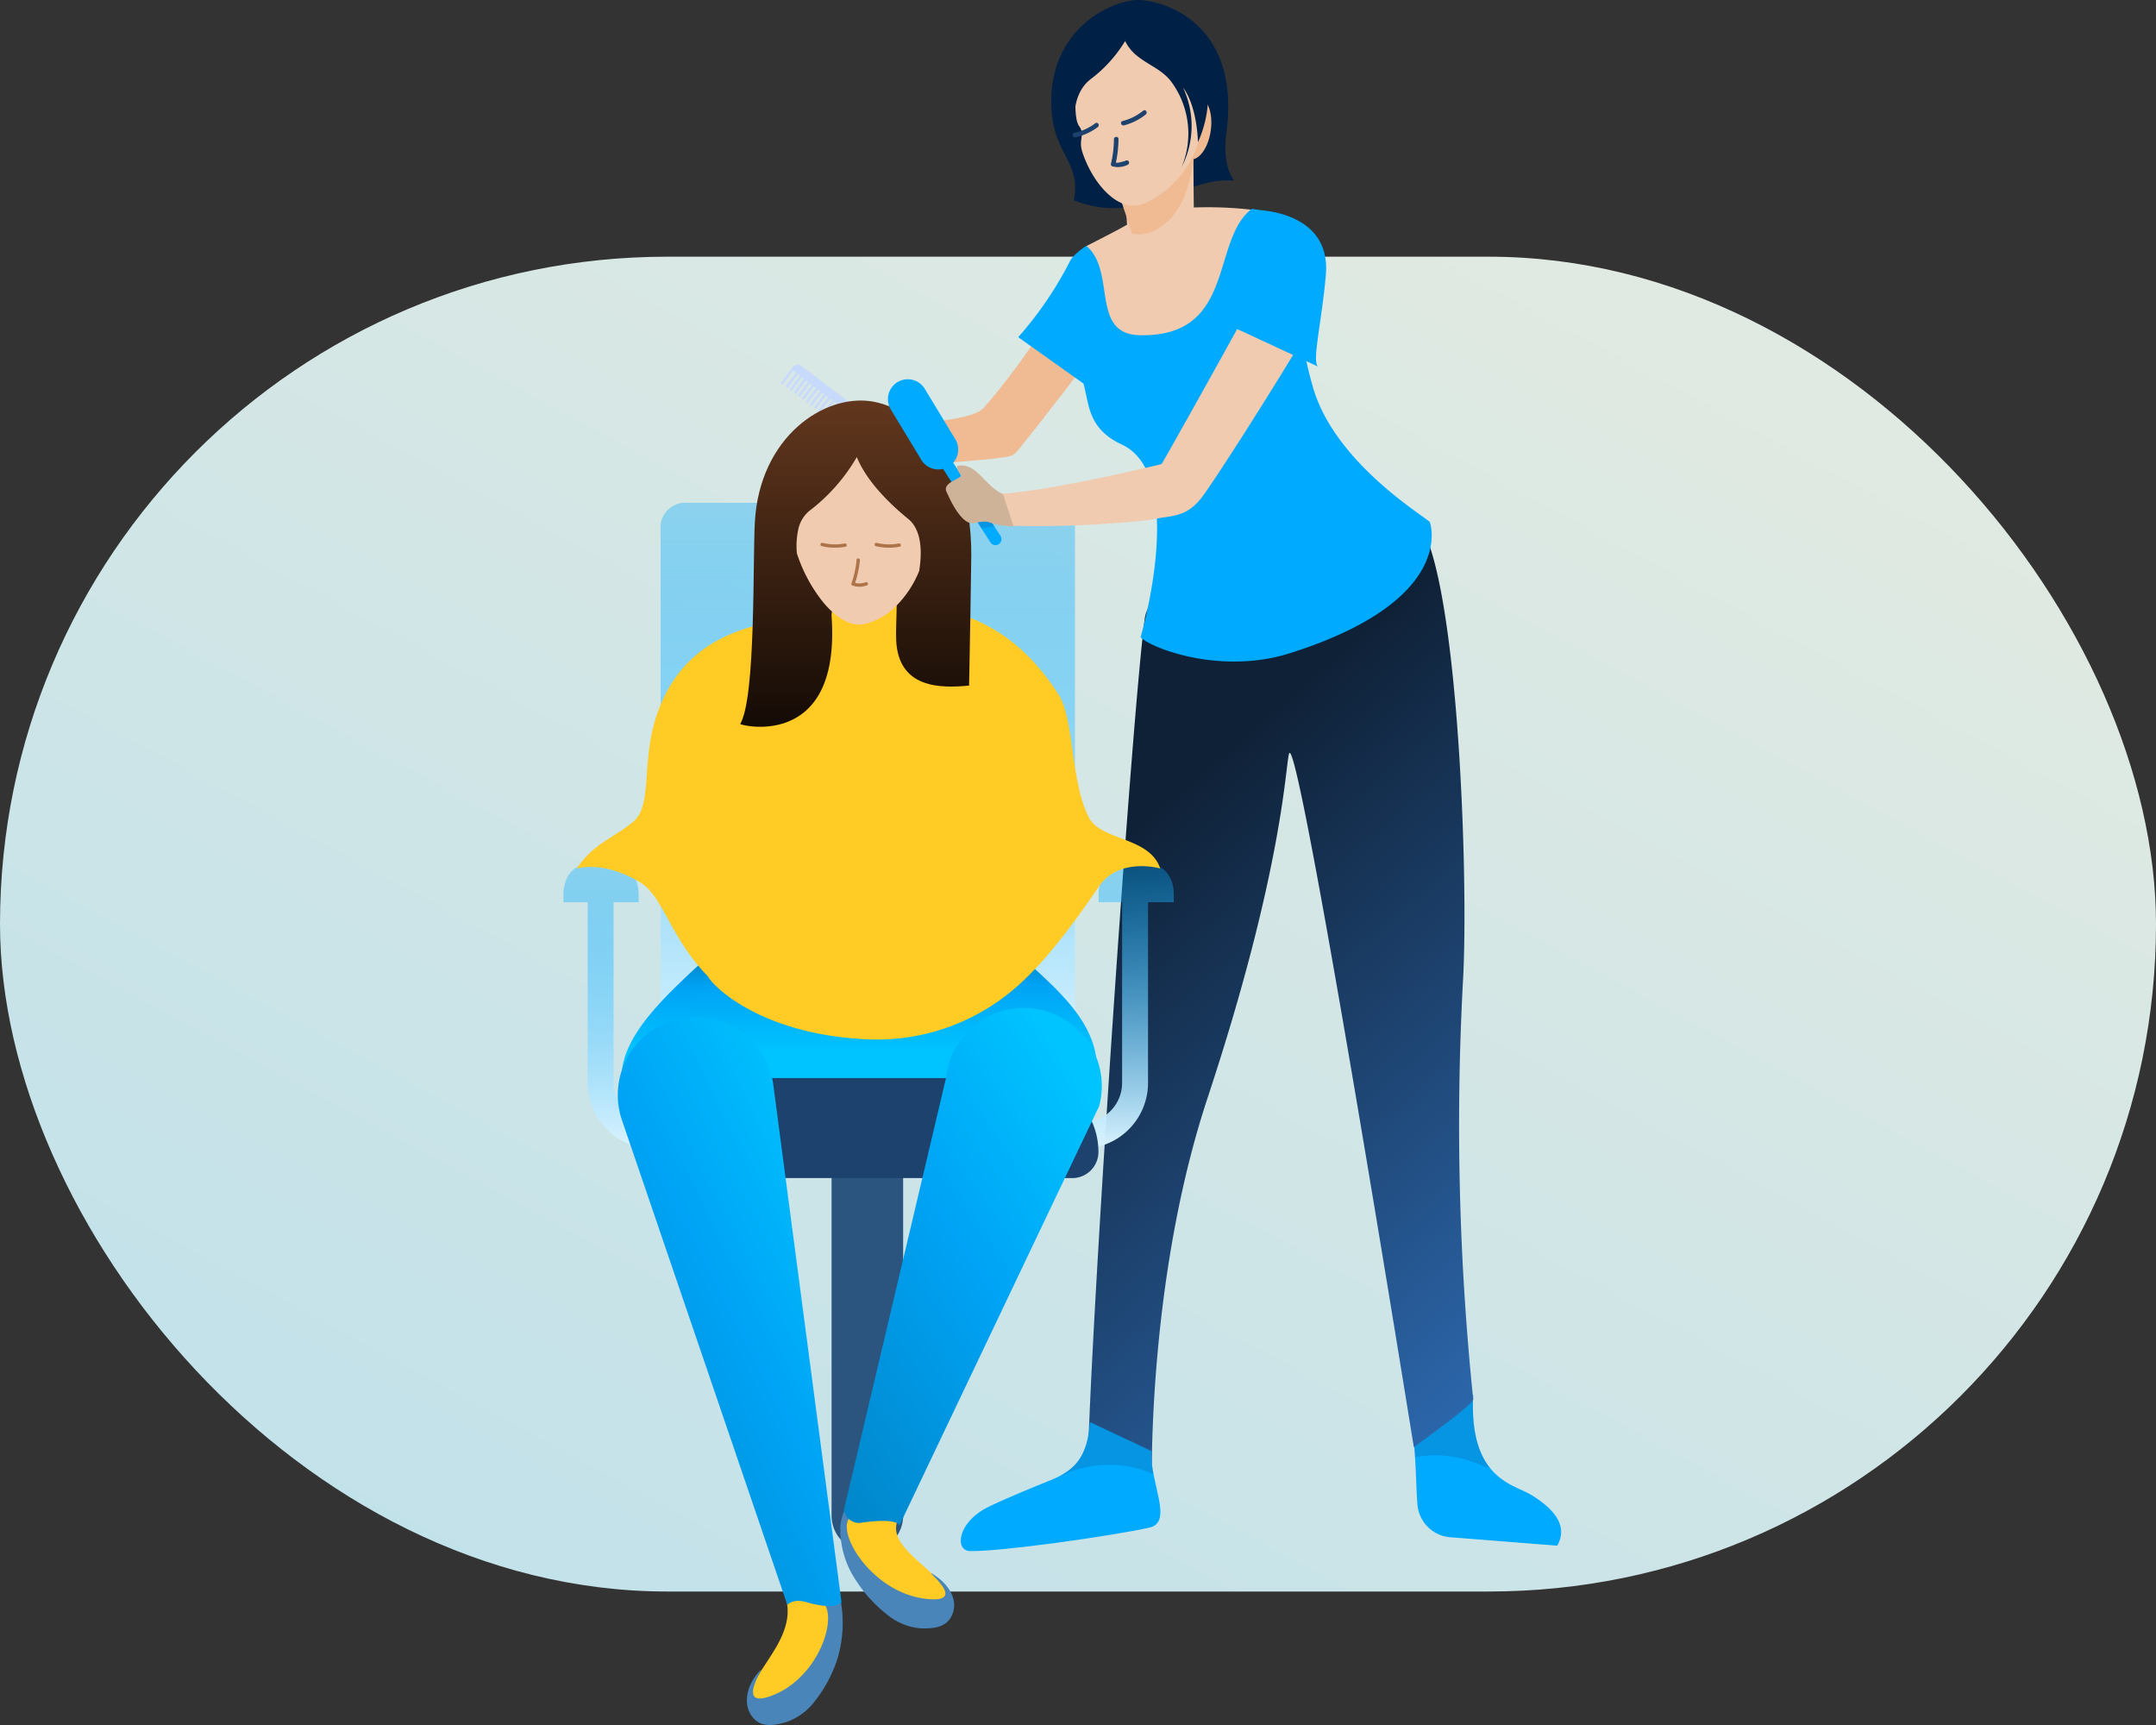 <svg xmlns="http://www.w3.org/2000/svg" xmlns:xlink="http://www.w3.org/1999/xlink" width="210" height="168" viewBox="0 0 210 168">
  <rect x="0" y="0" width="210" height="168" fill="#333333" stroke="none"/>
  <defs>
    <linearGradient id="linear-gradient" x1="0.923" x2="0.05" y2="1" gradientUnits="objectBoundingBox">
      <stop offset="0" stop-color="#f8fff4"/>
      <stop offset="1" stop-color="#cef4ff"/>
    </linearGradient>
    <linearGradient id="linear-gradient-2" x1="0.5" x2="0.5" y2="1" gradientUnits="objectBoundingBox">
      <stop offset="0" stop-color="#0af" stop-opacity="0.345"/>
      <stop offset="1" stop-color="#dbf3fe"/>
    </linearGradient>
    <clipPath id="clip-path">
      <rect id="Rectangle_3202" data-name="Rectangle 3202" width="7.581" height="7.123" fill="none"/>
    </clipPath>
    <linearGradient id="linear-gradient-3" x1="0.89" y1="0.946" x2="0.637" y2="0.173" gradientUnits="objectBoundingBox">
      <stop offset="0" stop-color="#2c67ac"/>
      <stop offset="1" stop-color="#0f2137"/>
    </linearGradient>
    <clipPath id="clip-path-2">
      <rect id="Rectangle_3203" data-name="Rectangle 3203" width="9.039" height="5.191" fill="none"/>
    </clipPath>
    <linearGradient id="linear-gradient-4" x1="0.454" y1="0.87" x2="0.451" y2="0.5" gradientUnits="objectBoundingBox">
      <stop offset="0" stop-color="#00c4ff"/>
      <stop offset="0.727" stop-color="#00a3f5"/>
      <stop offset="1" stop-color="#0188cc"/>
    </linearGradient>
    <linearGradient id="linear-gradient-6" x1="0.5" x2="0.5" y2="1" gradientUnits="objectBoundingBox">
      <stop offset="0" stop-color="#64381e"/>
      <stop offset="1" stop-color="#0d0703"/>
    </linearGradient>
    <linearGradient id="linear-gradient-7" x1="0.791" y1="0.039" x2="0.09" y2="1" gradientUnits="objectBoundingBox">
      <stop offset="0" stop-color="#00c4ff"/>
      <stop offset="0.448" stop-color="#00a3f5"/>
      <stop offset="1" stop-color="#0188cc"/>
    </linearGradient>
    <clipPath id="clip-path-3">
      <rect id="Rectangle_3207" data-name="Rectangle 3207" width="2.762" height="3.156" fill="none"/>
    </clipPath>
  </defs>
  <g id="Group_17785" data-name="Group 17785" transform="translate(-1008 -601)">
    <rect id="Rectangle_3158" data-name="Rectangle 3158" width="210" height="130" rx="65" transform="translate(1008 626)" opacity="0.901" fill="url(#linear-gradient)"/>
    <g id="Group_8928" data-name="Group 8928" transform="translate(29.879 -33)">
      <g id="Group_7754" data-name="Group 7754" transform="translate(1033 634)">
        <path id="Path_73586" data-name="Path 73586" d="M109.018,360.758c.993,4.129-4.2,7.507-3.375,9.837.874,2.456,5.621,1.3,6.755-3.118.222-.866,1.743-6.865,1.253-10.4" transform="translate(-87.301 -204.912)" fill="#ffcb24"/>
        <path id="Path_73587" data-name="Path 73587" d="M113.822,365.328c-.089-.568-.124-.593-.732-.593-.541,0-1.29.289-.921.735,1.278,1.547-.531,7.05-4.783,8.856-4.2,1.785-.762-3.061-1.452-2.314-1.441,1.559-1.709,3.542-.543,4.724.817.828,2.058.606,3.178.262a5.916,5.916,0,0,0,2.782-2.105,13.332,13.332,0,0,0,2.09-3.906,12.094,12.094,0,0,0,.382-5.659" transform="translate(-86.792 -209.307)" fill="#4a85ba"/>
        <path id="Path_73550" data-name="Path 73550" d="M125.179,92.348a.6.6,0,0,0-.115-.834l-10.638-8.048a.6.6,0,0,0-.835.115l-1.165,1.539.195.147,1.006-1.328.269.2-1,1.318.195.147,1-1.318.195.147-1,1.318.2.147,1-1.318.195.147-1,1.318.2.147,1-1.318.195.147-1,1.318.195.147,1-1.318.195.147-1,1.318.195.147,1-1.318.195.147-1,1.318.2.147,1-1.318.2.147-1,1.318.2.147,1-1.318.2.147-1,1.318.195.147,1-1.318.2.147-1,1.318.2.147,1-1.318.2.147-1,1.318.2.147,1-1.318.2.148-1,1.318.195.147,1-1.318.138.1.057.043-1,1.318.2.147,1-1.318.195.147-1,1.318.2.148,1-1.318.195.147-1,1.318.195.148,1-1.318.195.147-1,1.318.195.147,1-1.318.195.147-1,1.318.195.147,1-1.318.2.153-1,1.318.2.147,1-1.318,4.683,3.543Z" transform="translate(-91.247 -47.829)" fill="#c8dafc"/>
        <path id="Path_73551" data-name="Path 73551" d="M129.309,156.431H94.281a2.43,2.43,0,0,1-2.665-2.088V104.831a2.43,2.43,0,0,1,2.665-2.088h35.028a2.43,2.43,0,0,1,2.665,2.088v49.512a2.43,2.43,0,0,1-2.665,2.088" transform="translate(-82.147 -53.77)" fill="url(#linear-gradient-2)"/>
        <path id="Path_73552" data-name="Path 73552" d="M191.99,17.587c.2.017-1.2-.966-.7-4.745C192.764,1.7,184.376-.172,182.382.011c-3.1.285-8.661,3.457-8.127,10.835.31,4.275,2.885,4.975,2.174,8.661,6.543,2.607,10.764-2.342,15.56-1.921" transform="translate(-126.707 0)" fill="#002045"/>
        <path id="Path_73582" data-name="Path 73582" d="M260.465,332.665l10.412.821c.706-1.27.706-2.964-2.544-4.952-1.716-1.05-6.065-1.54-5.641-9.725l-5.927,2.964c.391,3.6.347,6.032.5,7.75a3.477,3.477,0,0,0,3.2,3.142" transform="translate(-174.077 -182.951)" fill="#0af"/>
        <g id="Group_8643" data-name="Group 8643" transform="translate(82.689 135.858)" opacity="0.2">
          <g id="Group_7875" data-name="Group 7875">
            <g id="Group_7874" data-name="Group 7874" clip-path="url(#clip-path)">
              <path id="Path_73254" data-name="Path 73254" d="M258.973,324.688a10.75,10.75,0,0,1,4.633,1.034c.25.062.5.131.74.211-1.068-1.319-1.844-3.44-1.654-7.123l-5.927,2.963c.125,1.154.205,2.181.262,3.107a10.248,10.248,0,0,1,1.947-.192" transform="translate(-256.765 -318.809)" fill="#1d426d"/>
            </g>
          </g>
        </g>
        <path id="Path_73553" data-name="Path 73553" d="M219.088,159.039c.629-10.137-.52-42.9-5-45.641-1.6-.977-11.708-2.7-18.981-3.208-3.333-.231-.661,2.279-.785,5.534-.078,2.055-5.813,4.637-6.219,7.774-1.432,11.056-5.854,77.623-5.542,84.757,0,0,.629-.533,2.392.228.688.3,4.054,1.369,3.852.456,0,0-.666-20.37,5.418-38.778,7.339-22.2,7.574-32.274,7.936-33.524.836-2.892,12.155,67.525,12.155,67.525s5.841-4.177,5.786-4.657a260.6,260.6,0,0,1-1.012-40.466" transform="translate(-131.484 -63.225)" fill="url(#linear-gradient-3)"/>
        <path id="Path_73583" data-name="Path 73583" d="M166.125,325.015c-.238,3.472-1.552,4.728-3.811,5.645-1.434.583-4.988,2.018-6.35,2.752-2.752,1.482-3.029,4.148-1.482,4.163,3.191.032,13.83-1.482,17.453-2.291,2.363-.528-.024-4.483.188-7.447" transform="translate(-114.842 -186.512)" fill="#0af"/>
        <g id="Group_8644" data-name="Group 8644" transform="translate(48.442 138.502)" opacity="0.2">
          <g id="Group_7878" data-name="Group 7878">
            <g id="Group_7877" data-name="Group 7877" clip-path="url(#clip-path-2)">
              <path id="Path_73257" data-name="Path 73257" d="M181.04,329.17a10.763,10.763,0,0,1,4.4.925,8.854,8.854,0,0,1-.2-2.257l-6-2.823c-.2,2.94-1.177,4.289-2.842,5.191h.1a10.786,10.786,0,0,1,4.537-1.036" transform="translate(-176.399 -325.015)" fill="#1d426d"/>
            </g>
          </g>
        </g>
        <path id="Path_73554" data-name="Path 73554" d="M192.653,37.828c-.043-3.471-.04-7.118-.04-7.118l-6.7,5.109.2,3.1c.008.2.023.392.039.582-.985.584-2.8,1.482-4.011,2.117l1.693,10.35,12.984-3.67,1.411-10.255a37.394,37.394,0,0,0-5.576-.211" transform="translate(-131.252 -17.623)" fill="#f0cbb0"/>
        <path id="Path_73555" data-name="Path 73555" d="M159.372,65.432l-1.723-.522a68,68,0,0,1-8.327,12.066c-1.137,1.241-6.263,1.344-6.468,1.623l-.565,4.046,8.03-.727c1.26-.214,1.767-.094,2.321-.788,2.52-3.154,5.975-7.594,8.354-10.821a3.146,3.146,0,0,0-1.623-4.878" transform="translate(-108.383 -37.249)" fill="#f0ba92"/>
        <path id="Path_73556" data-name="Path 73556" d="M206.787,78.26c-.054-.313-9.18-5.574-11.374-13.091-1.385-4.747-1.428-8.112-1.01-10.424a5.324,5.324,0,0,0-.384-3.2l-.365-.784a5.322,5.322,0,0,0-4.136-3.023l-.086-.01c-4.024,3.088-1.518,12.488-10.893,12.308-4.892-.094-2.258-6.209-5.222-8.7a6.593,6.593,0,0,0-1.482,1.27,35.541,35.541,0,0,1-5.151,7.621l6.351,4.516c.564,1.882.353,4.368,3.716,5.928,6.492,3.011,1.851,18.777,1.851,18.777.985,1.042,7.774,3.7,14.533,1.56,16.4-5.181,13.65-12.745,13.65-12.745" transform="translate(-122.385 -27.389)" fill="#0af"/>
        <path id="Path_73557" data-name="Path 73557" d="M197.074,32.694l-7.277,5.1,1.24,3.715a3.218,3.218,0,0,0,2.324-.377c3.893-2.046,3.714-8.436,3.714-8.436" transform="translate(-135.646 -18.76)" fill="#f0ba92"/>
        <path id="Path_73558" data-name="Path 73558" d="M206.883,22.559a16.269,16.269,0,0,1-1.43,5.842.959.959,0,0,0,.089.037c.852.26,1.791-.869,2.1-2.523.278-1.5-.059-2.908-.757-3.355" transform="translate(-144.631 -12.945)" fill="#f0ba92"/>
        <path id="Path_73559" data-name="Path 73559" d="M192.19,14.058c.078,6.115-3.822,8.874-5.828,9.716-2.4,1.009-4.944-1.861-5.979-4.965-.452-1.355.307-1.7-.329-2.587-.47-.658-.334-2.368-.376-2.964-.4-5.568,3.957-6.423,5.185-6.384,3.572.112,7.256,1.489,7.328,7.184" transform="translate(-129.824 -3.944)" fill="#f0cbb0"/>
        <path id="Path_73560" data-name="Path 73560" d="M189.464,7.9a7.737,7.737,0,0,0-6.344-3.453,6.8,6.8,0,0,0-6.768,5.754c0,.026-.007.052-.011.078-1.046,7.868,1.688,6.983,1.688,6.983s-1.612-4.835,1.081-6.981A13.152,13.152,0,0,0,182.5,6.545,4.2,4.2,0,0,0,183.51,7.86c1.179,1.015,2.573,1.431,3.49,2.656a8.5,8.5,0,0,1,1.016,8.28,8.754,8.754,0,0,0,.12-7.722c1.421,1.891,1.454,5.321,1.454,5.321s2.293-4.526-.125-8.5" transform="translate(-127.788 -2.55)" fill="#002045"/>
        <path id="Path_73561" data-name="Path 73561" d="M.164.693A5.544,5.544,0,0,0,2.5.342c.2-.078.115-.408-.091-.33A5.284,5.284,0,0,1,.164.352c-.22-.014-.219.327,0,.341" transform="matrix(0.951, -0.309, 0.309, 0.951, 54.212, 11.552)" fill="#1d426d" stroke="#1d426d" stroke-width="0.1"/>
        <path id="Path_73562" data-name="Path 73562" d="M.164.693A5.54,5.54,0,0,0,2.5.341c.2-.078.115-.408-.091-.329A5.294,5.294,0,0,1,.164.352C-.055.337-.054.678.164.693" transform="translate(49.521 12.698) rotate(-16)" fill="#1d426d" stroke="#1d426d" stroke-width="0.1"/>
        <path id="Path_73563" data-name="Path 73563" d="M188.269,31.551a10.2,10.2,0,0,1-.287,2.412.171.171,0,0,0,.078.193,2.086,2.086,0,0,0,1.469-.136c.207-.07.118-.4-.091-.329a5.2,5.2,0,0,1-.616.179,1.029,1.029,0,0,1-.59-.009l.079.193a10.59,10.59,0,0,0,.3-2.5c.017-.219-.324-.218-.341,0" transform="translate(-134.601 -18.01)" fill="#1d426d" stroke="#1d426d" stroke-width="0.1"/>
        <line id="Line_50" data-name="Line 50" y2="33.163" transform="translate(29.604 114.454)" fill="none" stroke="#2b557f" stroke-linecap="round" stroke-width="6.971"/>
        <path id="Path_73564" data-name="Path 73564" d="M122.237,218.208c1.129-7.6-8.891-11.617-11.431-17.012-2.218-4.709-17.9-6.577-21.639-.22-2.882,4.9-14.017,11.142-13.077,17.672Z" transform="translate(-70.363 -112.993)" fill="url(#linear-gradient-4)"/>
        <path id="Union_7" data-name="Union 7" d="M8.75,27.532a6.4,6.4,0,0,1-6.39-6.391V3.536H0V2.753C0,1.231.861,0,1.923,0H5.4C6.466,0,7.327,1.231,7.327,2.753v.783H4.884v17.6A3.87,3.87,0,0,0,8.75,25h41.8a3.868,3.868,0,0,0,3.866-3.864V3.536h-2.29V2.753c0-1.522.862-2.753,1.926-2.753h3.478c1.062,0,1.922,1.231,1.922,2.753v.783h-2.51v17.6a6.4,6.4,0,0,1-6.393,6.391Z" transform="translate(0 84.336)" fill="url(#linear-gradient-2)"/>
        <path id="Path_73567" data-name="Path 73567" d="M124.392,253.583h0a7.191,7.191,0,0,0-7.192-7.192H86.57a7.191,7.191,0,0,0-7.191,7.192,2.546,2.546,0,0,0,2.546,2.546h39.921a2.546,2.546,0,0,0,2.546-2.546" transform="translate(-72.281 -141.394)" fill="#1d426d"/>
        <path id="Path_73568" data-name="Path 73568" d="M122.583,156.889c-1.056-3.122-5.769-2.66-6.962-4.986-1.774-3.459-1.417-9.533-2.916-11.9-6.681-10.541-14.94-7.231-15.318-10.872-.556-5.364-7.339-2.747-6.83-.171.032.161.052.319.069.474-.035.172-.065.352-.085.544-.436,4.208-12.554.378-16.788,11.386-1.89,4.913-.47,9.314-2.54,11.007-2.018,1.651-3.763,2.023-5.48,4.54,0,0,2.469-.87,6.139,1.294,2.353,1.388,2.914,5.384,6.68,9.22.381.851,5.175,5.739,15.806,6.115a20.58,20.58,0,0,0,14.395-5.268c3.387-3.011,6.475-7.65,7.9-9.691,1.976-2.822,5.927-1.693,5.927-1.693" transform="translate(-64.451 -72.307)" fill="#ffcb24"/>
        <path id="Path_73569" data-name="Path 73569" d="M116.006,91.631c-4.723-.8-11.008,3.465-11.47,11.728-.217,3.892.1,17.051-1.418,19.659-.635,0,9.844,3.037,8.891-10.475-.138-1.952,4.039-4.916,5.963-3.528.658.474.24,4.091.33,5.892.235,4.692,4.327,4.657,7.1,4.39.07-3.509.205-11.017.214-12.652.06-12.027-7.43-14.644-9.606-15.013" transform="translate(-85.889 -52.527)" fill="url(#linear-gradient-6)"/>
        <path id="Subtraction_2" data-name="Subtraction 2" d="M6.1,16.323c-1.092,0-2.333-.768-3.492-2.16A15.013,15.013,0,0,1,.032,9.384a7.589,7.589,0,0,1,.119-2.26A3.224,3.224,0,0,1,1.2,5.281,17.822,17.822,0,0,0,5.871,0c.965,2.4,3.261,4.608,5.017,6.037.75.611,1.543,1.984,1.057,5.056a10.214,10.214,0,0,1-2.385,3.551,6.489,6.489,0,0,1-2.937,1.621A2.343,2.343,0,0,1,6.1,16.323Z" transform="translate(22.708 44.511)" fill="#f0cbb0" stroke="rgba(0,0,0,0)" stroke-width="1"/>
        <path id="Path_73573" data-name="Path 73573" d="M121.6,124.377a5.427,5.427,0,0,0,2.321.058c.208-.04.12-.357-.088-.317a5.029,5.029,0,0,1-2.146-.058c-.205-.051-.293.267-.087.317" transform="translate(-96.444 -71.19)" fill="#ad7449"/>
        <path id="Path_73574" data-name="Path 73574" d="M133.966,124.377a5.425,5.425,0,0,0,2.321.058c.208-.04.12-.357-.087-.317a5.029,5.029,0,0,1-2.146-.058c-.205-.051-.293.267-.087.317" transform="translate(-103.539 -71.19)" fill="#ad7449"/>
        <path id="Path_73575" data-name="Path 73575" d="M129.058,127.729a9.914,9.914,0,0,1-.5,2.292.168.168,0,0,0,.059.225,2.047,2.047,0,0,0,1.425,0c.206-.049.119-.366-.087-.317a1.751,1.751,0,0,1-1.171.038l.059.225a10.15,10.15,0,0,0,.529-2.371c.037-.207-.28-.3-.317-.087" transform="translate(-100.496 -73.231)" fill="#ad7449"/>
        <path id="Path_73584" data-name="Path 73584" d="M127.545,339.7c-.273,2.622-2.074,4.28-.055,7.185,2.67,3.842,2.657,3.473,3.224,3.968,3.494,3.057,6.093,1.24,6.2.354.081-.673-.233-1.658-1.453-2.8-2.474-2.313-5.137-4-2.834-6.482" transform="translate(-99.349 -194.943)" fill="#ffcb24"/>
        <path id="Path_73576" data-name="Path 73576" d="M96.938,289.4s-.47.847-3.434,0c-1.358-.388-1.835.282-1.835.282L75.5,242.293a7.606,7.606,0,1,1,14.777-3.415Z" transform="translate(-69.854 -133.367)" fill="url(#linear-gradient-7)"/>
        <path id="Path_73577" data-name="Path 73577" d="M185.039,67.228c-.877,1.742-9.068,16.4-9.208,16.547-.107.041-13.925,3.392-17.535,2.893l2.352,3.1a99.6,99.6,0,0,0,14.124-.565c1.976-.459,3.317-.141,4.87-2.044.956-1.171,6.814-10.253,11.032-17.4a8.023,8.023,0,0,1-5.635-2.535" transform="translate(-117.57 -38.58)" fill="#f0cbb0"/>
        <path id="Path_73578" data-name="Path 73578" d="M217.351,47.909l-2.093,11.337,8.514,3.952c-.658-.423.376-4.422.753-8.985.529-6.42-7.174-6.3-7.174-6.3" transform="translate(-150.258 -27.492)" fill="#0af"/>
        <path id="Path_73579" data-name="Path 73579" d="M137.826,86.951h0a1.936,1.936,0,0,0-.654,2.659l2.977,4.918a1.929,1.929,0,0,0,2.111.87l4.595,7.122a.581.581,0,1,0,.993-.6L143.253,94.8a1.929,1.929,0,0,0,.208-2.274l-2.976-4.918a1.936,1.936,0,0,0-2.659-.654" transform="translate(-105.285 -49.735)" fill="#0af"/>
        <g id="Group_8642" data-name="Group 8642" transform="translate(39.215 48.319)" opacity="0.2">
          <g id="Group_7890" data-name="Group 7890">
            <g id="Group_7889" data-name="Group 7889" clip-path="url(#clip-path-3)">
              <path id="Path_73291" data-name="Path 73291" d="M157.51,116.343l-1.908-2.958a9.144,9.144,0,0,1-.854.817l1.509,2.338a7.84,7.84,0,0,1,1.254-.2" transform="translate(-154.748 -113.385)" fill="#1d426d"/>
            </g>
          </g>
        </g>
        <path id="Path_73585" data-name="Path 73585" d="M126.019,346.027c.01-.575.366-2.048.957-2.2.524-.132.522.806.071,1.169-1.63,1.311,1.913,7.333,7.2,8.007,4.528.577-.166-2.97.7-2.445,1.878,1.134,2.662,2.861,1.82,4.292-.59,1-1.847,1.091-3.017,1.032a5.914,5.914,0,0,1-3.212-1.361,13.333,13.333,0,0,1-2.982-3.276,8.933,8.933,0,0,1-1.537-5.222" transform="translate(-99.046 -197.304)" fill="#4a85ba"/>
        <path id="Path_73580" data-name="Path 73580" d="M155.693,109.165c-1.705-.729-2.529-3.034-4.316-2.775-.495.072.323.945.211,1.035-.494.4-1.735.73-1.4,1.493,1.023,2.329,1.954,3.208,2.646,3.07,2.117-.423.976.188,3.9.329Z" transform="translate(-112.884 -61.041)" fill="#ceb399"/>
        <path id="Path_73581" data-name="Path 73581" d="M126.834,279.239a1.5,1.5,0,0,0,1.835,1.223c3.434-.47,3.575.282,3.575.282L151.7,239.9a7.606,7.606,0,1,0-14.917-2.743Z" transform="translate(-99.515 -132.184)" fill="url(#linear-gradient-7)"/>
      </g>
    </g>
  </g>
</svg>
